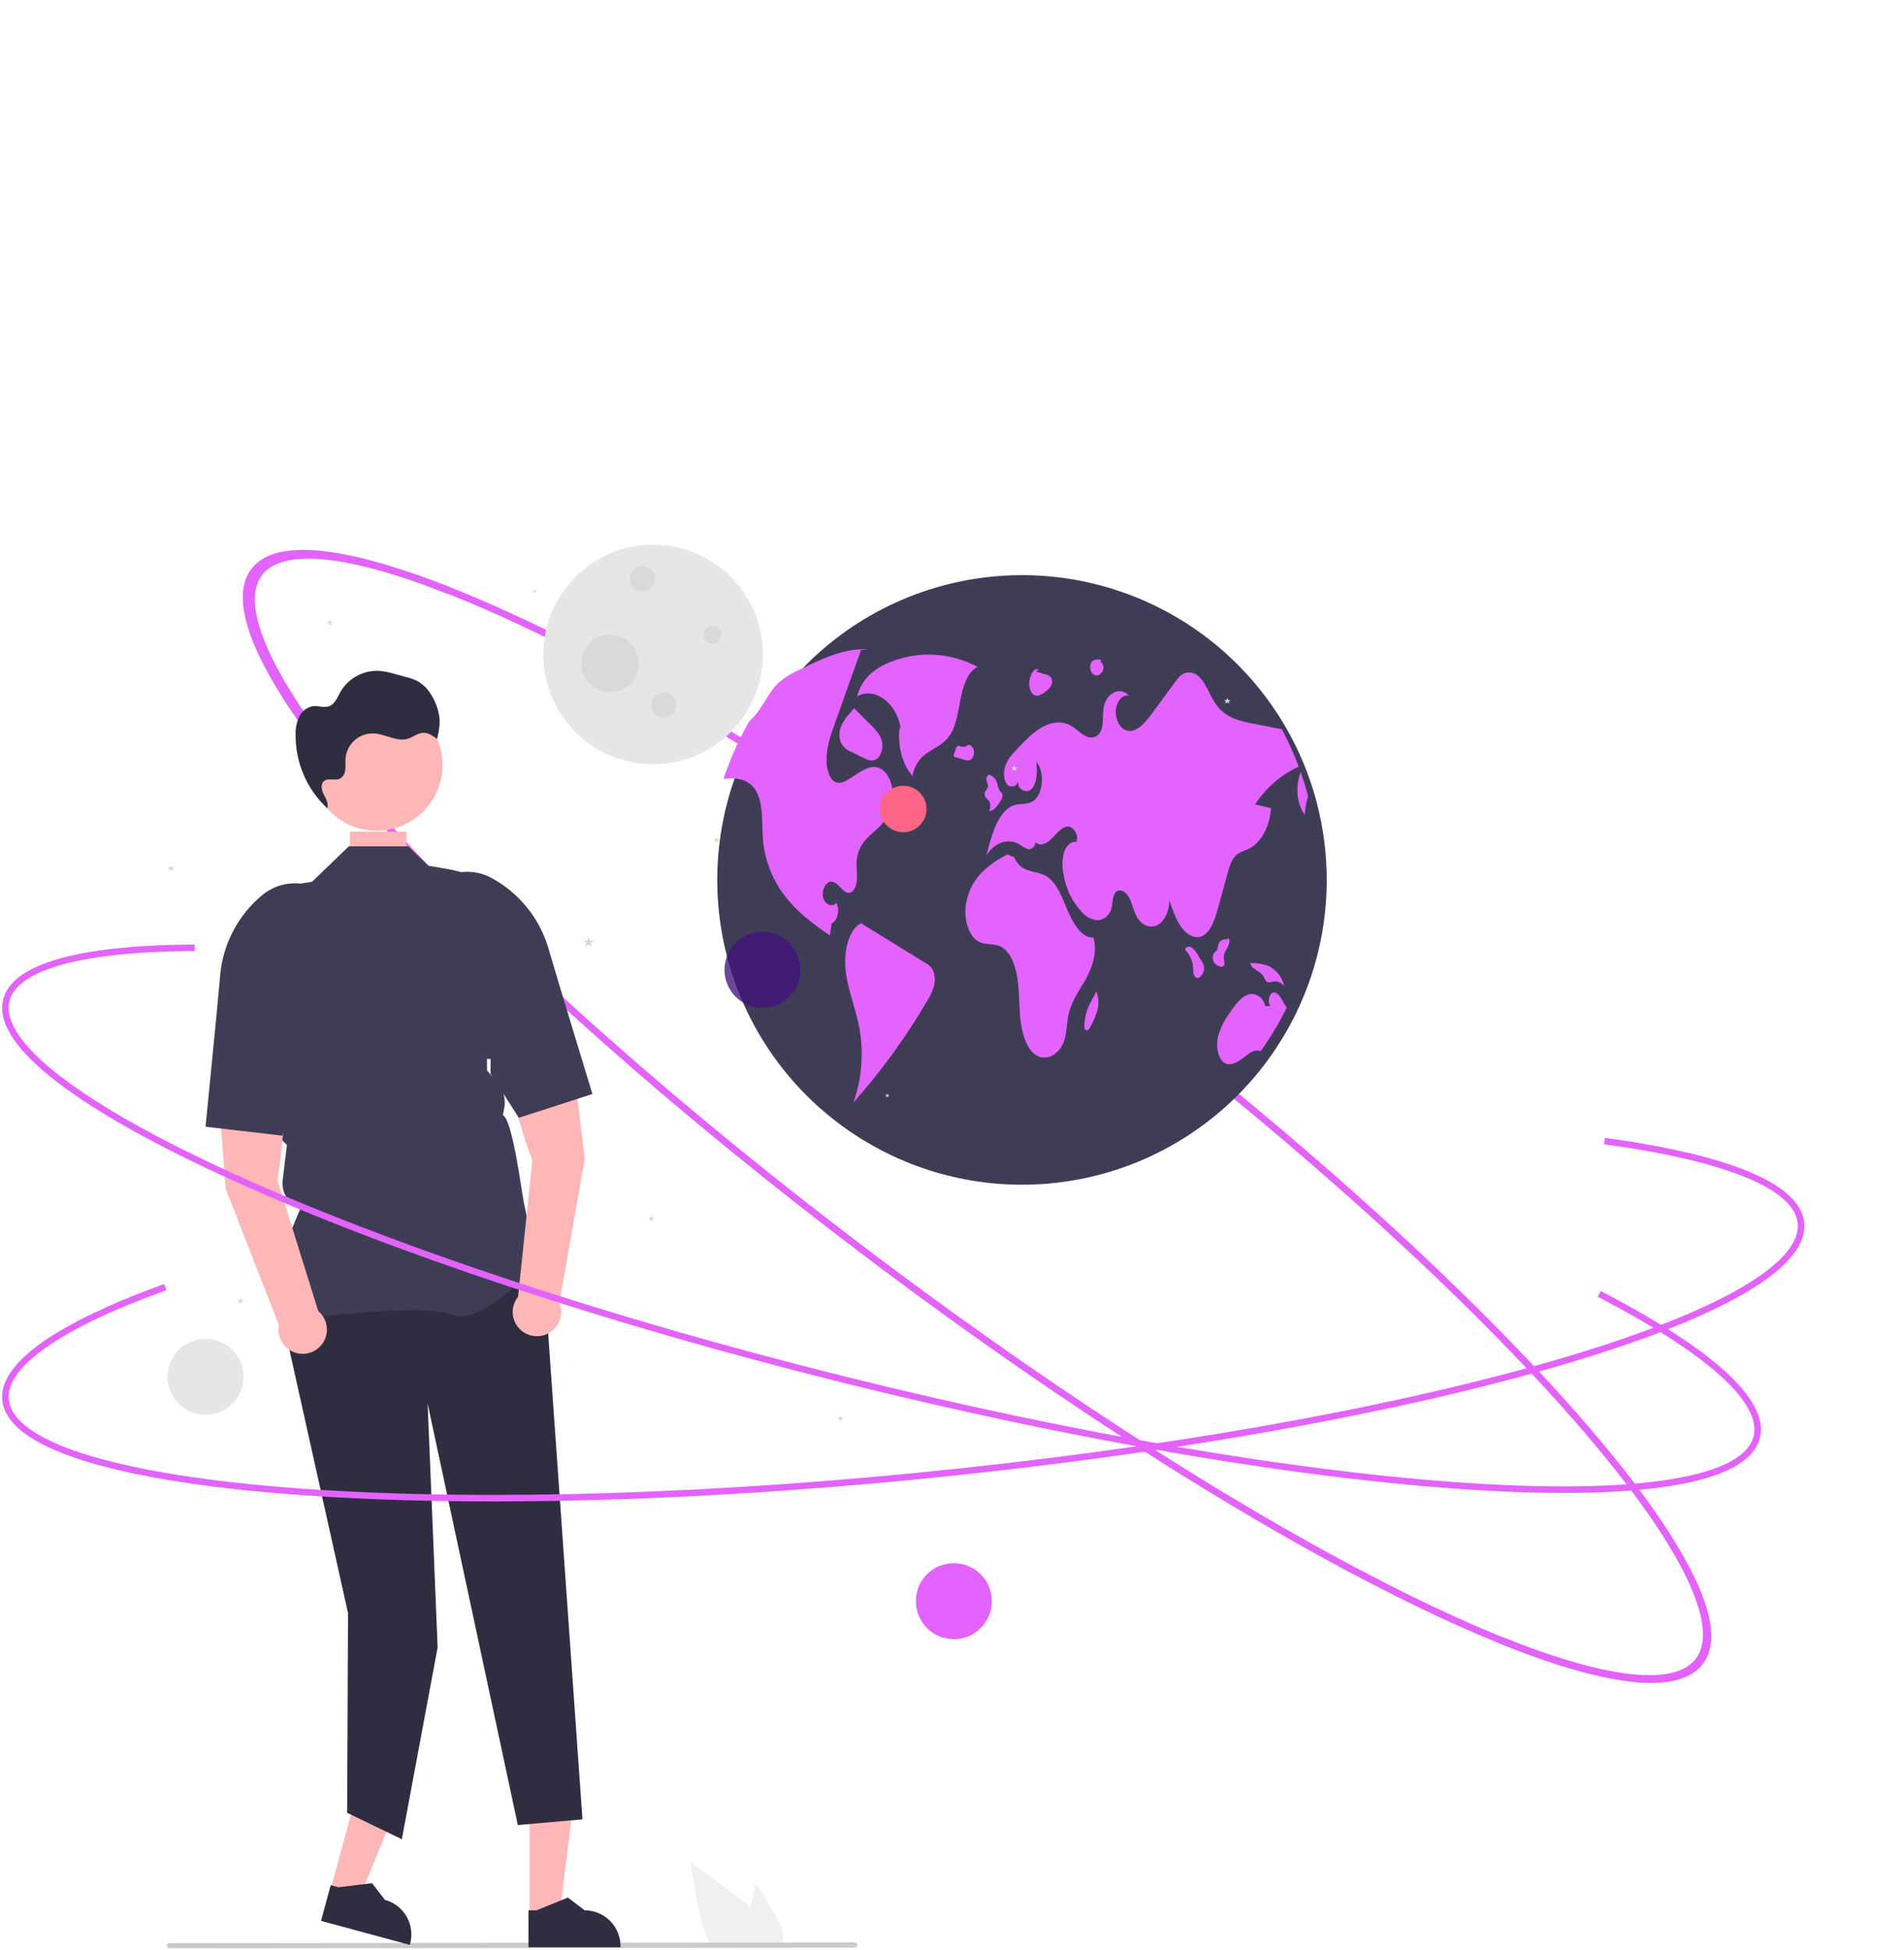 <svg width="876" height="897" viewBox="0 0 876 897" fill="none" xmlns="http://www.w3.org/2000/svg">
<path d="M355.432 878.755L347.722 866.365L346.182 873.445C345.912 874.685 345.642 875.945 345.392 877.195C343.202 875.325 340.872 873.595 338.593 871.935C331.593 866.855 324.596 861.769 317.602 856.675L319.792 869.375C321.142 877.195 322.552 885.175 325.892 892.325C326.262 893.135 326.662 893.935 327.093 894.715H359.633C359.894 893.991 360.075 893.24 360.172 892.475C360.181 892.426 360.184 892.376 360.182 892.325C360.693 887.475 358.012 882.905 355.432 878.755Z" fill="#F0F0F0"/>
<path d="M393.293 895.933L77.936 896.24C77.621 896.239 77.32 896.113 77.097 895.89C76.876 895.666 76.751 895.364 76.751 895.05C76.751 894.735 76.876 894.433 77.097 894.21C77.32 893.987 77.621 893.861 77.936 893.859L393.293 893.552C393.608 893.553 393.909 893.68 394.131 893.903C394.353 894.126 394.478 894.428 394.478 894.742C394.478 895.057 394.353 895.359 394.131 895.582C393.909 895.805 393.608 895.932 393.293 895.933Z" fill="#CACACA"/>
<path d="M690.286 756.18C678.314 751.343 665.387 745.558 651.507 738.825C579.714 703.992 491.135 647.946 402.087 581.011C313.039 514.077 234.161 444.25 179.982 384.395C153.591 355.237 134.486 330.012 123.199 309.418C111.249 287.617 108.582 271.744 115.27 262.242C128.301 243.731 172.372 256.335 207.048 270.169L205.859 273.146C158.239 254.149 126.923 250.92 117.679 264.053C105.904 280.779 129.43 323.824 182.225 382.152C236.284 441.875 315.018 511.571 403.926 578.4C492.833 645.228 581.247 701.173 652.882 735.93C722.839 769.874 769.717 779.749 781.492 763.022C791.268 749.135 776.789 717.008 740.722 672.559L741.5 669.081C767.707 701.378 797.631 745.327 783.9 764.833C777.211 774.334 761.776 776.599 738.023 771.564C724.483 768.693 708.509 763.543 690.286 756.18Z" fill="#E363FF"/>
<path d="M211.052 271.693C222.968 276.508 235.832 282.268 249.646 288.974C321.091 323.668 409.217 379.536 497.793 446.286C586.369 513.037 664.811 582.696 718.669 642.43C744.905 671.529 763.89 696.71 775.096 717.274C786.961 739.045 789.59 754.905 782.912 764.414C769.902 782.939 726.03 770.416 691.517 756.649L692.706 753.671C740.102 772.577 771.287 775.751 780.517 762.609C792.273 745.87 768.915 702.886 716.432 644.676C662.692 585.073 584.393 515.545 495.958 448.9C407.522 382.255 319.559 326.488 248.271 291.87C178.653 258.062 131.98 248.272 120.224 265.011C110.463 278.909 124.829 310.995 160.675 355.362L158.336 357.488C132.29 325.25 104.119 282.725 117.828 263.205C124.507 253.697 139.884 251.406 163.533 256.399C177.013 259.245 192.915 264.366 211.052 271.693Z" fill="#E363FF"/>
<g filter="url(#filter0_i_1_141)">
<g filter="url(#filter1_d_1_141)">
<path d="M706.416 502.058C706.348 537.063 693.187 570.777 669.521 596.571C645.855 622.365 613.397 638.373 578.526 641.448C543.656 644.524 508.897 634.444 481.082 613.19C453.266 591.936 434.408 561.046 428.213 526.593C422.019 492.14 428.937 456.616 447.606 427.004C466.276 397.393 495.347 375.837 529.105 366.573C562.863 357.309 598.865 361.009 630.033 376.944C661.201 392.879 685.282 419.896 697.54 452.686C697.845 453.509 698.143 454.332 698.434 455.164V455.172C699.728 458.826 700.867 462.548 701.853 466.338C704.893 478.001 706.426 490.005 706.416 502.058Z" fill="#3F3D56"/>
</g>
<path d="M549.82 406.824C543.477 403.393 536.434 401.457 529.229 401.162C522.023 400.867 514.846 402.222 508.243 405.123C502.43 407.653 496.309 412.191 494.37 420.386C502.213 415.758 512.366 423.071 514.384 434.803L513.913 434.933C512.847 443.06 515.227 451.907 519.834 456.946C520.176 454.672 521.021 452.504 522.306 450.597C523.592 448.691 525.286 447.095 527.265 445.925C530.65 443.699 534.395 442.083 536.978 438.258C540.041 433.724 540.819 427.097 542.036 421.051C543.253 415.006 545.561 408.508 549.82 406.824Z" fill="#E363FF"/>
<path d="M507.454 476.876C505.282 480.138 502.38 482.185 499.777 484.734C496.771 487.468 494.799 491.154 494.193 495.171C493.864 498.01 494.374 500.896 494.303 503.766C494.233 506.636 493.276 509.867 491.323 510.58C488.241 511.694 485.889 505.969 482.721 505.569C480.203 505.256 477.937 509.216 478.667 512.651C479.396 516.085 482.823 517.607 484.791 515.364C486.571 518.352 485.316 523.77 482.642 524.688C482.36 526.57 482.078 528.444 481.803 530.326C475.043 525.597 468.213 520.79 462.465 513.866C456.072 506.23 452.107 496.858 451.079 486.953C450.334 478.993 451.44 469.889 447.785 463.765C444.86 458.864 439.842 457.781 435.325 458.087C434.501 458.142 433.67 458.236 432.847 458.338C435.51 450.338 439.092 442.052 443.153 434.662C443.153 434.662 444.5 432 445 431.5C449.203 427.932 451.557 422.838 454.968 417.843C455.188 417.521 455.415 417.208 455.651 416.902C459.14 412.346 463.814 410.001 468.331 407.821C478.329 402.967 488.618 398.05 499.173 398.724L496.169 399.015C492.664 408.833 489.156 418.651 485.645 428.469C485.112 429.974 484.574 431.482 484.03 432.993C482.038 438.577 479.984 444.521 480.29 450.771C480.47 454.472 481.756 458.424 484.203 459.695C486.485 460.871 488.978 459.428 491.182 458.001C492.115 457.405 493.04 456.809 493.973 456.205C497.322 454.048 501.031 451.837 504.568 453.28C507.806 454.597 510.198 458.997 510.653 463.741C511.07 468.353 509.945 472.973 507.454 476.876Z" fill="#E363FF"/>
<path d="M525.832 543.005C516.052 536.984 506.272 530.963 496.493 524.941L496.659 524.514C490.578 526.83 488.054 537.638 489.059 546.477C490.064 555.316 493.471 563.217 495.192 571.83C497.513 583.615 496.637 595.808 492.655 607.141C505.515 592.712 516.895 577.03 526.626 560.33C527.986 558.225 529.021 555.929 529.699 553.516C530.417 550.946 530.161 548.201 528.981 545.807C528.18 544.626 527.098 543.663 525.832 543.005Z" fill="#E363FF"/>
<path d="M487.235 433.459C486.087 435.925 485.91 438.733 486.74 441.323C487.705 443.41 489.455 445.031 491.61 445.834L497.013 448.512C498.811 449.403 500.749 450.303 502.581 449.57C504.792 448.686 506.324 445.22 505.928 442.003C505.506 438.58 503.348 436.225 501.352 434.22C498.56 431.414 495.767 428.608 492.974 425.802L491.4 427.729C489.698 429.39 488.289 431.327 487.235 433.459Z" fill="#E363FF"/>
<path d="M677.449 470.055C679.88 470.628 682.311 471.2 684.742 471.773C684.318 479.983 680.248 487.582 674.791 490.334C672.516 491.479 669.984 491.903 668.101 494.043C666.4 495.988 665.537 499.015 664.745 501.909C663.357 506.959 661.969 512.009 660.581 517.059C659.091 522.501 657.178 528.547 653.304 530.508C649.979 532.194 646.176 530.131 643.619 526.673C641.063 523.215 639.502 518.565 637.989 514.032C638.083 518.973 635.785 523.819 632.531 525.536C629.269 527.253 625.301 525.701 623.121 521.866C621.552 519.114 620.902 515.483 619.364 512.691C617.827 509.9 614.605 508.3 612.926 510.919C611.821 512.66 611.962 515.326 611.413 517.537C611.136 519.006 610.409 520.351 609.333 521.387C608.256 522.423 606.884 523.097 605.406 523.317C604.047 523.286 602.709 522.978 601.473 522.413C600.236 521.849 599.128 521.038 598.215 520.031C593.413 515.119 590.287 508.814 589.283 502.018C588.603 498.76 588.689 495.388 589.534 492.169C590.499 489.119 592.828 486.766 595.141 487.346C596.662 484.131 593.659 479.865 590.953 480.242C588.24 480.618 586.115 483.527 583.888 485.762C581.669 487.997 578.564 489.621 576.328 487.401C576.378 488.213 576.104 489.011 575.565 489.621C575.027 490.23 574.268 490.6 573.456 490.65C573.376 490.655 573.296 490.657 573.215 490.656C571.729 490.229 570.348 489.497 569.161 488.507C564.04 485.315 557.539 487.433 553.901 493.471C556.175 483.794 559.508 472.69 566.495 470.416C569.349 469.483 572.463 470.251 575.16 468.636C579.936 465.774 580.9 454.96 576.776 450.498C577.301 454.717 577.199 459.641 574.972 462.527C572.745 465.413 568.071 463.531 568.353 459.265C568.29 459.865 568.038 460.429 567.635 460.878C567.231 461.326 566.695 461.635 566.105 461.76C565.515 461.885 564.9 461.821 564.349 461.575C563.798 461.33 563.339 460.917 563.037 460.394C561.555 458.136 561.68 454.442 562.731 451.745C563.814 449.301 565.368 447.095 567.303 445.252C571.028 441.26 574.807 437.222 579.12 434.712C583.441 432.203 588.429 431.356 592.757 433.85C595.039 435.167 597.047 437.363 599.376 438.523C599.923 438.863 600.532 439.091 601.168 439.196C601.803 439.3 602.453 439.278 603.08 439.131C603.707 438.984 604.299 438.715 604.823 438.34C605.346 437.964 605.79 437.489 606.129 436.942C606.156 436.899 606.181 436.857 606.206 436.814C607.939 433.771 607.124 429.254 607.767 425.451C608.919 418.731 615.64 415.586 619.365 420.024C616.581 419.311 613.703 422.604 613.358 426.596C613.005 430.587 615.02 434.618 617.718 435.826C622.25 437.833 626.689 432.783 630.116 428.109C633.692 423.216 637.273 418.325 640.859 413.437C641.432 412.605 642.074 411.823 642.78 411.101C643.903 410.006 645.401 409.379 646.969 409.347C648.537 409.315 650.059 409.88 651.226 410.928C654.849 413.884 656.55 419.946 659.523 424.118C663.836 430.18 670.289 431.654 676.296 432.83C680.774 433.701 685.254 434.576 689.737 435.457C692.725 441.017 695.332 446.773 697.54 452.686C689.319 456.434 682.346 462.463 677.449 470.055Z" fill="#E363FF"/>
<path d="M701.853 466.338C700.934 469.046 700.432 471.878 700.363 474.737C696.52 470.047 695.908 461.257 698.433 455.171C699.727 458.826 700.867 462.548 701.853 466.338Z" fill="#E363FF"/>
<path d="M692 563.574C688.676 570.3 684.371 577.472 680 583.574C677.207 582.384 674.644 584.603 672.029 586.598C669.298 588.686 666.016 590.719 663.215 588.817C660.352 586.869 659.429 581.418 660.336 577.096C661.38 573.109 663.204 569.368 665.705 566.087C668.033 562.623 670.524 559.028 673.759 557.683C677.003 556.337 681.169 558.239 682.116 562.832L684.412 562.754C683.124 560.992 683.799 557.342 685.53 556.701C687.524 555.951 689.254 558.68 690.433 561.092C690.961 562.182 691.496 562.461 692 563.574Z" fill="#E363FF"/>
<path d="M603.025 531.285C598.036 531.599 594.084 525.457 591.458 519.414C588.832 513.372 586.436 506.462 581.934 503.387C579.362 501.629 576.429 501.388 573.639 500.536C572.056 500.137 570.592 499.366 569.367 498.287C568.142 497.208 567.192 495.854 566.595 494.334L563.43 493.056C559.003 495.269 554.948 498.16 551.414 501.624C547.374 505.915 544.858 511.415 544.253 517.277C543.649 523.612 545.881 530.676 550.053 533.055C553.349 534.936 557.187 533.751 560.525 535.472C564.697 537.623 567.173 543.87 568.111 550.039C569.048 556.208 568.811 562.619 569.481 568.857C570.152 575.096 572 581.588 575.826 584.785C580.613 588.786 587.638 585.461 589.785 578.178C590.839 574.606 590.803 570.575 591.591 566.867C592.978 560.336 596.723 555.491 599.693 550.134C602.663 544.777 605.001 537.502 603.025 531.285Z" fill="#E363FF"/>
<path d="M553.724 467.114C554.189 467.542 554.624 468.003 555.023 468.493C555.437 469.207 555.648 470.019 555.634 470.844C555.62 471.669 555.381 472.474 554.944 473.173C555.545 473.138 556.132 472.98 556.669 472.707C557.205 472.435 557.679 472.053 558.061 471.588C558.972 470.551 559.773 469.423 560.452 468.221C560.771 467.809 560.999 467.335 561.12 466.828C561.242 466.322 561.254 465.795 561.156 465.284C560.921 464.611 560.363 464.324 559.973 463.818C559.431 462.829 559.061 461.755 558.879 460.642C558.663 459.599 558.159 458.637 557.426 457.865C556.693 457.092 555.759 456.539 554.728 456.268L554.978 456.316C554.553 456.568 554.217 456.948 554.018 457.401C553.818 457.854 553.766 458.358 553.867 458.842C554.019 459.821 554.648 460.633 554.585 461.631C554.495 463.066 553.061 463.74 552.972 465.175C552.958 465.895 553.228 466.592 553.724 467.114Z" fill="#E363FF"/>
<path d="M545.176 442.726L545.199 442.722C545.352 442.582 545.494 442.43 545.624 442.268L545.176 442.726Z" fill="#E363FF"/>
<path d="M546.672 449.462C547.272 448.936 547.715 448.256 547.954 447.495C548.193 446.735 548.218 445.923 548.027 445.149C547.664 443.517 546.382 442.42 545.198 442.721C544.855 443.069 544.429 443.324 543.96 443.463C543.491 443.601 542.995 443.617 542.518 443.511C541.786 443.322 540.983 442.837 540.349 443.389C539.986 443.8 539.732 444.296 539.61 444.831C539.375 445.552 539.14 446.273 538.905 446.994C538.794 447.252 538.765 447.538 538.822 447.813C538.867 447.923 538.94 448.02 539.033 448.094C539.126 448.169 539.237 448.217 539.355 448.236C540.764 448.652 542.173 449.067 543.581 449.482C544.067 449.706 544.595 449.82 545.129 449.817C545.663 449.813 546.19 449.692 546.672 449.462Z" fill="#E363FF"/>
<path d="M653.04 542.465C652.389 541.399 651.738 540.333 651.086 539.266C650.447 538.032 649.572 536.933 648.512 536.034C648.282 535.841 648.017 535.696 647.731 535.606C647.445 535.516 647.144 535.483 646.846 535.51C646.547 535.536 646.257 535.621 645.991 535.76C645.726 535.898 645.49 536.088 645.298 536.317L645.264 536.359L645.343 536.968C647.087 538.838 648.275 541.156 648.775 543.664C648.923 544.754 648.872 545.881 649.002 546.976C649.016 547.483 649.129 547.983 649.336 548.447C649.543 548.91 649.84 549.328 650.208 549.677C651.234 550.363 652.438 549.352 653.168 548.12C653.821 547.107 654.113 545.905 653.999 544.706C653.836 543.901 653.51 543.139 653.04 542.465Z" fill="#E363FF"/>
<path d="M663.257 543.853C663.381 542.855 663.3 541.842 663.019 540.876C662.972 539.569 663.319 538.279 664.013 537.171C664.703 536.126 665.226 534.98 665.563 533.773C665.705 533.224 665.679 532.644 665.489 532.11C665.273 531.625 664.751 531.404 664.451 531.788L665.092 532.201C664.227 532.046 663.338 532.089 662.491 532.327C662.008 532.512 661.577 532.81 661.234 533.197C660.891 533.584 660.646 534.048 660.52 534.549C660.414 535.331 660.241 536.103 660.003 536.855C659.62 537.641 658.88 537.902 658.415 538.592C658.098 539.204 657.938 539.884 657.949 540.573C657.961 541.262 658.143 541.937 658.48 542.538C659.065 543.52 659.993 544.251 661.086 544.586C661.868 544.867 662.899 544.882 663.257 543.853Z" fill="#E363FF"/>
<path d="M681.452 549.343C681.735 550.079 682.114 550.775 682.58 551.412C683.451 552.289 684.635 551.75 685.691 551.537C686.65 551.386 687.632 551.496 688.533 551.858C689.434 552.219 690.221 552.818 690.809 553.59C690.399 551.546 689.505 549.63 688.201 548.004C686.898 546.377 685.223 545.087 683.317 544.242C680.841 543.385 678.231 542.977 675.612 543.037L675.164 543.152C676.304 546.471 679.885 546.397 681.452 549.343Z" fill="#E363FF"/>
<path d="M604.39 556.132L604.397 556.146L604.527 555.896L604.39 556.132Z" fill="#E363FF"/>
<path d="M601.63 561.474C601.028 562.567 600.51 563.705 600.081 564.876C599.513 566.774 599.137 568.724 598.959 570.697C598.819 571.819 598.775 573.251 599.478 573.798C599.68 573.932 599.924 573.988 600.164 573.955C600.404 573.923 600.624 573.804 600.782 573.621C601.173 573.208 601.492 572.733 601.728 572.216C603.109 569.837 604.182 567.291 604.919 564.641C605.689 561.829 605.505 558.842 604.397 556.146C603.474 557.922 602.552 559.698 601.63 561.474Z" fill="#E363FF"/>
<path d="M575.002 419.133C575.44 419.561 575.995 419.852 576.596 419.97C577.198 420.087 577.821 420.026 578.389 419.794C579.564 419.28 580.642 418.568 581.575 417.689C582.348 417.117 583.004 416.402 583.507 415.582C583.784 415.092 583.961 414.552 584.029 413.993C584.097 413.435 584.054 412.868 583.902 412.326C583.686 411.807 583.341 411.351 582.9 411.002C582.459 410.653 581.937 410.423 581.382 410.332C579.818 409.868 578.254 409.405 576.69 408.941L577.821 407.921C576.657 407.297 575.37 408.456 574.642 409.891C574.175 410.828 573.85 411.83 573.677 412.862C573.429 413.941 573.42 415.061 573.649 416.143C573.877 417.226 574.339 418.246 575.002 419.133Z" fill="#E363FF"/>
<path d="M602.613 409.864C603.053 410.35 603.663 410.65 604.317 410.703C604.971 410.756 605.62 410.558 606.134 410.15C606.576 409.818 606.943 409.397 607.211 408.914C607.48 408.43 607.643 407.896 607.691 407.345C607.802 406.115 607.194 404.748 606.325 404.641L606.524 403.49C604.85 403.187 602.791 403.127 601.894 405.159C601.592 405.938 601.499 406.782 601.625 407.607C601.751 408.433 602.092 409.211 602.613 409.864Z" fill="#E363FF"/>
</g>
<path d="M151.925 869.895L165.207 873.492L185.406 823.969L165.801 818.659L151.925 869.895Z" fill="#FFB6B6"/>
<path d="M147.703 883.625L188.551 894.689L188.691 894.172C189.833 889.955 189.253 885.458 187.079 881.669C184.905 877.88 181.315 875.109 177.099 873.967L177.098 873.966L171.17 866.285L155.715 868.175L152.149 867.209L147.703 883.625Z" fill="#2F2E41"/>
<path d="M243.64 881.421L257.401 881.42L263.948 828.338L243.637 828.339L243.64 881.421Z" fill="#FFB6B6"/>
<path d="M243.155 895.777L285.474 895.775V895.24C285.474 890.871 283.738 886.682 280.649 883.593C277.56 880.504 273.371 878.769 269.002 878.768H269.001L261.271 872.904L246.848 878.769L243.154 878.769L243.155 895.777Z" fill="#2F2E41"/>
<g filter="url(#filter2_i_1_141)">
<rect x="161" y="378.573" width="26" height="13" fill="#FFB6B6"/>
</g>
<path d="M249.516 575.337L267.984 836.915L238.243 839.55L196.751 645.69L201.348 757.856L184.881 846.076L159.707 833.903L160.125 742.044L127.074 593.602L135.871 575.337H249.516Z" fill="#2F2E41"/>
<path d="M131.292 607.883L131.107 607.624C121.251 593.825 136.075 560.666 138.311 555.859C135.656 554.997 133.382 553.242 131.875 550.892C130.369 548.542 129.724 545.742 130.05 542.97L131.014 534.777L132.019 526.741L124.821 519.544L124.801 519.364L120.659 483.122L114.637 459.05C112.368 449.95 112.561 440.41 115.197 431.409C117.833 422.409 122.817 414.272 129.637 407.834L143.558 405.623L160.475 389.323H187.757L197.112 398.26C214.574 401.323 217.574 400.323 232.574 418.323L225.758 474.285L224.058 481.984L224.063 492.426L228.386 497.23C229.943 498.96 231.075 501.031 231.69 503.276C232.306 505.521 232.389 507.879 231.932 510.161L231.364 513.004C235.822 514.914 240.076 548.869 241.093 553.612L242.611 560.697C243.91 562.411 252.484 573.843 252.484 576.968C252.484 577.437 252.137 577.891 251.394 578.394C245.551 582.35 222.256 610.416 207.963 604.697C192.738 598.609 132.216 607.742 131.606 607.835L131.292 607.883Z" fill="#3F3D56"/>
<path d="M127.626 542.808C127.626 542.808 134.632 503.213 127.574 488.323L99.574 490.323L103.836 546.809L128.313 609.527C127.939 611.459 128.083 613.456 128.731 615.314C129.379 617.173 130.506 618.827 132 620.108C133.493 621.39 135.3 622.254 137.235 622.612C139.17 622.97 141.166 622.809 143.019 622.147C144.872 621.484 146.517 620.343 147.787 618.84C149.056 617.336 149.905 615.523 150.248 613.585C150.59 611.647 150.414 609.652 149.737 607.805C149.059 605.957 147.905 604.321 146.391 603.064L127.626 542.808Z" fill="#FFB6B6"/>
<path d="M99.574 467.323L101.307 448.451C101.959 441.349 104.009 434.445 107.339 428.138C110.669 421.831 115.213 416.244 120.71 411.699C124.125 408.897 128.257 407.105 132.637 406.526C137.017 405.948 141.472 406.607 145.497 408.427C150.938 410.932 155.224 415.409 157.49 420.954C159.756 426.498 159.831 432.696 157.702 438.294C151.231 455.266 153.567 473.215 140.949 475.403L142.32 481.926L129.912 522.416L94.574 518.323L99.574 467.323Z" fill="#3F3D56"/>
<path d="M238.354 596.508C237.116 598.038 236.304 599.868 236.002 601.813C235.7 603.758 235.918 605.748 236.633 607.581C237.349 609.414 238.537 611.026 240.076 612.252C241.616 613.478 243.453 614.274 245.4 614.561C247.347 614.847 249.335 614.614 251.163 613.883C252.99 613.153 254.592 611.952 255.806 610.402C257.019 608.853 257.801 607.01 258.072 605.061C258.343 603.111 258.093 601.125 257.348 599.303L269.061 533.005L262.171 476.779L234.322 480.304C230.319 496.289 244.947 533.744 244.947 533.744L238.354 596.508Z" fill="#FFB6B6"/>
<path d="M272.561 503.256L238.71 514.195L225.677 493.863L225.743 487.199C212.94 487.525 204.647 452.524 194.975 437.149C191.79 432.077 190.65 425.984 191.785 420.103C192.92 414.223 196.247 408.992 201.091 405.47C204.682 402.896 208.921 401.377 213.33 401.086C217.738 400.795 222.14 401.742 226.039 403.822C232.32 407.201 237.87 411.789 242.371 417.322C246.873 422.854 250.236 429.222 252.267 436.059L257.664 454.225L272.561 503.256Z" fill="#3F3D56"/>
<path d="M173.299 382.171C190.032 382.171 203.597 368.606 203.597 351.872C203.597 335.139 190.032 321.573 173.299 321.573C156.565 321.573 143 335.139 143 351.872C143 368.606 156.565 382.171 173.299 382.171Z" fill="#FFB6B6"/>
<path d="M150.287 372.505C150.023 372.273 149.773 372.026 149.515 371.787C149.505 371.812 149.504 371.837 149.494 371.861L150.287 372.505Z" fill="#2F2E41"/>
<path d="M198.117 319.153C196.612 316.73 194.527 314.72 192.05 313.304C190.357 312.483 188.578 311.852 186.746 311.424L181.951 310.116C179.494 309.356 176.967 308.847 174.407 308.597C170.853 308.422 167.318 309.227 164.19 310.924C161.062 312.621 158.461 315.144 156.67 318.22C155.221 320.789 154.059 323.991 151.263 324.931C149.009 325.689 146.549 324.62 144.179 324.828C142.791 325.029 141.474 325.569 140.344 326.401C139.215 327.233 138.308 328.331 137.704 329.598C136.523 332.146 135.942 334.931 136.005 337.739C135.912 344.114 137.156 350.437 139.657 356.302C142.158 362.166 145.861 367.441 150.526 371.787C151.308 369.726 150.02 367.5 149.002 365.528C147.972 363.533 147.335 360.751 149.061 359.314C150.981 357.715 154.057 359.266 156.328 358.223C157.054 357.806 157.666 357.215 158.108 356.504C158.551 355.793 158.81 354.983 158.864 354.147C159.084 352.49 158.854 350.806 158.958 349.138C159.061 347.494 159.486 345.886 160.21 344.407C160.933 342.927 161.941 341.605 163.176 340.515C164.411 339.425 165.848 338.589 167.406 338.054C168.964 337.52 170.612 337.298 172.256 337.4C172.294 337.403 172.332 337.405 172.37 337.408C177.538 337.777 182.554 341.309 187.528 339.856C189.863 339.174 191.854 337.437 194.268 337.145C196.943 336.822 198.842 338.407 201.113 339.856C201.938 336.352 202.659 332.642 202.039 329.096C201.418 325.551 200.084 322.168 198.117 319.153Z" fill="#2F2E41"/>
<path d="M226.996 690.684C191.397 690.685 158.302 689.463 128.674 686.998C89.948 683.775 59.26 678.595 37.464 671.602C14.387 664.196 2.144 654.935 1.076 644.073C-1.007 622.915 40.41 603.349 75.521 590.66L76.54 593.482C28.324 610.906 2.583 628.769 4.061 643.78C5.943 662.899 51.453 677.562 128.923 684.008C208.248 690.608 312.64 688.27 422.87 677.418C533.1 666.569 635.946 648.512 712.461 626.572C787.187 605.146 828.966 581.893 827.084 562.773C825.522 546.899 793.882 533.98 737.992 526.395L738.396 523.422C779.006 528.934 827.875 540.184 830.07 562.479C831.139 573.341 820.936 584.811 799.747 596.573C779.732 607.683 750.643 618.746 713.288 629.456C636.603 651.444 533.569 669.537 423.164 680.404C353.905 687.221 286.919 690.684 226.996 690.684Z" fill="#E363FF"/>
<path d="M719.651 686.777C706.739 686.777 692.587 686.289 677.194 685.313C597.581 680.258 494.457 662.68 386.818 635.821C279.181 608.962 179.888 576.027 107.233 543.087C71.84 527.04 44.677 511.85 26.498 497.939C7.251 483.212 -1.168 470.375 1.474 459.786C6.622 439.157 52.205 434.644 89.538 434.491L89.55 437.491C38.282 437.701 8.037 445.878 4.385 460.513C-0.267 479.153 37.672 508.254 108.472 540.354C180.967 573.222 280.077 606.094 387.545 632.911C495.012 659.727 597.946 677.274 677.385 682.319C754.964 687.247 802.128 679.382 806.779 660.741C810.641 645.264 785.181 622.466 735.09 596.543L736.469 593.879C772.866 612.715 815.114 639.73 809.691 661.468C807.048 672.056 793.585 679.432 769.675 683.39C756.046 685.646 739.305 686.777 719.651 686.777Z" fill="#E363FF"/>
<g filter="url(#filter3_dd_1_141)">
<path d="M300.5 351.574C328.391 351.574 351 328.964 351 301.074C351 273.183 328.391 250.574 300.5 250.574C272.61 250.574 250 273.183 250 301.074C250 328.964 272.61 351.574 300.5 351.574Z" fill="#E6E6E6"/>
</g>
<path d="M295.533 272.098C298.734 272.098 301.328 269.504 301.328 266.303C301.328 263.103 298.734 260.508 295.533 260.508C292.332 260.508 289.738 263.103 289.738 266.303C289.738 269.504 292.332 272.098 295.533 272.098Z" fill="#CBCBCB" fill-opacity="0.46"/>
<path d="M305.467 330.049C308.668 330.049 311.263 327.455 311.263 324.254C311.263 321.054 308.668 318.459 305.467 318.459C302.267 318.459 299.672 321.054 299.672 324.254C299.672 327.455 302.267 330.049 305.467 330.049Z" fill="#CBCBCB" fill-opacity="0.46"/>
<path d="M327.82 296.106C330.106 296.106 331.959 294.253 331.959 291.967C331.959 289.681 330.106 287.828 327.82 287.828C325.534 287.828 323.681 289.681 323.681 291.967C323.681 294.253 325.534 296.106 327.82 296.106Z" fill="#CBCBCB" fill-opacity="0.46"/>
<path d="M280.631 318.459C287.947 318.459 293.877 312.529 293.877 305.213C293.877 297.898 287.947 291.967 280.631 291.967C273.316 291.967 267.385 297.898 267.385 305.213C267.385 312.529 273.316 318.459 280.631 318.459Z" fill="#CBCBCB" fill-opacity="0.46"/>
<path d="M438.848 754.049C448.504 754.049 456.331 746.222 456.331 736.566C456.331 726.91 448.504 719.083 438.848 719.083C429.192 719.083 421.365 726.91 421.365 736.566C421.365 746.222 429.192 754.049 438.848 754.049Z" fill="#E363FF"/>
<path d="M94.574 650.829C104.23 650.829 112.057 643.002 112.057 633.346C112.057 623.691 104.23 615.863 94.574 615.863C84.919 615.863 77.091 623.691 77.091 633.346C77.091 643.002 84.919 650.829 94.574 650.829Z" fill="#E6E6E6"/>
<path d="M415.573 382.849C421.484 382.849 426.276 378.057 426.276 372.146C426.276 366.236 421.484 361.444 415.573 361.444C409.662 361.444 404.871 366.236 404.871 372.146C404.871 378.057 409.662 382.849 415.573 382.849Z" fill="#FF6584"/>
<path d="M350.82 463.639C360.476 463.639 368.303 455.811 368.303 446.156C368.303 436.5 360.476 428.673 350.82 428.673C341.164 428.673 333.337 436.5 333.337 446.156C333.337 455.811 341.164 463.639 350.82 463.639Z" fill="#42127D" fill-opacity="0.77"/>
<g filter="url(#filter4_d_1_141)">
<path d="M329.667 385.002L330.041 386.038H331.252L330.272 386.679L330.646 387.715L329.667 387.075L328.687 387.715L329.061 386.679L328.082 386.038H329.292L329.667 385.002Z" fill="#D9D9D9"/>
</g>
<g filter="url(#filter5_d_1_141)">
<path d="M246 271.002L246.225 271.693H246.951L246.363 272.12L246.588 272.811L246 272.384L245.412 272.811L245.637 272.12L245.049 271.693H245.775L246 271.002Z" fill="#D9D9D9"/>
</g>
<g filter="url(#filter6_di_1_141)">
<path d="M389.056 213.7L389.966 216.222H392.913L390.529 217.781L391.44 220.303L389.056 218.744L386.672 220.303L387.582 217.781L385.199 216.222H388.145L389.056 213.7Z" fill="white"/>
</g>
<g filter="url(#filter7_d_1_141)">
<path d="M270.778 431.002L271.401 432.729H273.42L271.787 433.797L272.411 435.524L270.778 434.457L269.145 435.524L269.769 433.797L268.136 432.729H270.154L270.778 431.002Z" fill="#D9D9D9"/>
</g>
<g filter="url(#filter8_d_1_141)">
<path d="M110.667 597.002L111.041 598.038H112.252L111.272 598.679L111.646 599.715L110.667 599.075L109.687 599.715L110.061 598.679L109.082 598.038H110.292L110.667 597.002Z" fill="#D9D9D9"/>
</g>
<g filter="url(#filter9_d_1_141)">
<path d="M386.667 651.002L387.041 652.038H388.252L387.272 652.679L387.646 653.715L386.667 653.075L385.687 653.715L386.061 652.679L385.082 652.038H386.292L386.667 651.002Z" fill="#D9D9D9"/>
</g>
<g filter="url(#filter10_d_1_141)">
<path d="M299.667 559.002L300.041 560.038H301.252L300.272 560.679L300.646 561.715L299.667 561.075L298.687 561.715L299.061 560.679L298.082 560.038H299.292L299.667 559.002Z" fill="#D9D9D9"/>
</g>
<g filter="url(#filter11_d_1_141)">
<path d="M466.667 352.002L467.041 353.038H468.252L467.272 353.679L467.646 354.715L466.667 354.075L465.687 354.715L466.061 353.679L465.082 353.038H466.292L466.667 352.002Z" fill="#D9D9D9"/>
</g>
<g filter="url(#filter12_d_1_141)">
<path d="M408.222 503.002L408.472 503.693H409.279L408.626 504.12L408.875 504.811L408.222 504.384L407.569 504.811L407.819 504.12L407.165 503.693H407.973L408.222 503.002Z" fill="#D9D9D9"/>
</g>
<g filter="url(#filter13_d_1_141)">
<path d="M564.667 321.002L565.041 322.038H566.252L565.272 322.679L565.646 323.715L564.667 323.075L563.687 323.715L564.061 322.679L563.082 322.038H564.292L564.667 321.002Z" fill="#D9D9D9"/>
</g>
<g filter="url(#filter14_d_1_141)">
<path d="M151.667 285.002L152.041 286.038H153.252L152.272 286.679L152.646 287.715L151.667 287.075L150.687 287.715L151.061 286.679L150.082 286.038H151.292L151.667 285.002Z" fill="#D9D9D9"/>
</g>
<g filter="url(#filter15_d_1_141)">
<path d="M78.667 398.002L79.041 399.038H80.252L79.272 399.679L79.646 400.715L78.667 400.075L77.687 400.715L78.061 399.679L77.082 399.038H78.293L78.667 398.002Z" fill="#D9D9D9"/>
</g>
<defs>
<filter id="filter0_i_1_141" x="334" y="269.574" width="372.416" height="372.417" filterUnits="userSpaceOnUse" color-interpolation-filters="sRGB">
<feFlood flood-opacity="0" result="BackgroundImageFix"/>
<feBlend mode="normal" in="SourceGraphic" in2="BackgroundImageFix" result="shape"/>
<feColorMatrix in="SourceAlpha" type="matrix" values="0 0 0 0 0 0 0 0 0 0 0 0 0 0 0 0 0 0 127 0" result="hardAlpha"/>
<feOffset dx="-100" dy="-100"/>
<feGaussianBlur stdDeviation="46"/>
<feComposite in2="hardAlpha" operator="arithmetic" k2="-1" k3="1"/>
<feColorMatrix type="matrix" values="0 0 0 0 0 0 0 0 0 0 0 0 0 0 0 0 0 0 0.82 0"/>
<feBlend mode="normal" in2="shape" result="effect1_innerShadow_1_141"/>
</filter>
<filter id="filter1_d_1_141" x="416.4" y="350.974" width="307.616" height="307.617" filterUnits="userSpaceOnUse" color-interpolation-filters="sRGB">
<feFlood flood-opacity="0" result="BackgroundImageFix"/>
<feColorMatrix in="SourceAlpha" type="matrix" values="0 0 0 0 0 0 0 0 0 0 0 0 0 0 0 0 0 0 127 0" result="hardAlpha"/>
<feOffset dx="4" dy="3"/>
<feGaussianBlur stdDeviation="6.8"/>
<feComposite in2="hardAlpha" operator="out"/>
<feColorMatrix type="matrix" values="0 0 0 0 1 0 0 0 0 1 0 0 0 0 1 0 0 0 0.26 0"/>
<feBlend mode="normal" in2="BackgroundImageFix" result="effect1_dropShadow_1_141"/>
<feBlend mode="normal" in="SourceGraphic" in2="effect1_dropShadow_1_141" result="shape"/>
</filter>
<filter id="filter2_i_1_141" x="161" y="378.573" width="26" height="17" filterUnits="userSpaceOnUse" color-interpolation-filters="sRGB">
<feFlood flood-opacity="0" result="BackgroundImageFix"/>
<feBlend mode="normal" in="SourceGraphic" in2="BackgroundImageFix" result="shape"/>
<feColorMatrix in="SourceAlpha" type="matrix" values="0 0 0 0 0 0 0 0 0 0 0 0 0 0 0 0 0 0 127 0" result="hardAlpha"/>
<feOffset dy="4"/>
<feGaussianBlur stdDeviation="2.45"/>
<feComposite in2="hardAlpha" operator="arithmetic" k2="-1" k3="1"/>
<feColorMatrix type="matrix" values="0 0 0 0 0 0 0 0 0 0 0 0 0 0 0 0 0 0 0.34 0"/>
<feBlend mode="normal" in2="shape" result="effect1_innerShadow_1_141"/>
</filter>
<filter id="filter3_dd_1_141" x="0" y="0.574" width="601" height="601" filterUnits="userSpaceOnUse" color-interpolation-filters="sRGB">
<feFlood flood-opacity="0" result="BackgroundImageFix"/>
<feColorMatrix in="SourceAlpha" type="matrix" values="0 0 0 0 0 0 0 0 0 0 0 0 0 0 0 0 0 0 127 0" result="hardAlpha"/>
<feOffset/>
<feGaussianBlur stdDeviation="44.25"/>
<feComposite in2="hardAlpha" operator="out"/>
<feColorMatrix type="matrix" values="0 0 0 0 1 0 0 0 0 1 0 0 0 0 1 0 0 0 1 0"/>
<feBlend mode="normal" in2="BackgroundImageFix" result="effect1_dropShadow_1_141"/>
<feColorMatrix in="SourceAlpha" type="matrix" values="0 0 0 0 0 0 0 0 0 0 0 0 0 0 0 0 0 0 127 0" result="hardAlpha"/>
<feOffset/>
<feGaussianBlur stdDeviation="125"/>
<feComposite in2="hardAlpha" operator="out"/>
<feColorMatrix type="matrix" values="0 0 0 0 1 0 0 0 0 1 0 0 0 0 1 0 0 0 1 0"/>
<feBlend mode="normal" in2="effect1_dropShadow_1_141" result="effect2_dropShadow_1_141"/>
<feBlend mode="normal" in="SourceGraphic" in2="effect2_dropShadow_1_141" result="shape"/>
</filter>
<filter id="filter4_d_1_141" x="327.482" y="384.402" width="4.37" height="3.914" filterUnits="userSpaceOnUse" color-interpolation-filters="sRGB">
<feFlood flood-opacity="0" result="BackgroundImageFix"/>
<feColorMatrix in="SourceAlpha" type="matrix" values="0 0 0 0 0 0 0 0 0 0 0 0 0 0 0 0 0 0 127 0" result="hardAlpha"/>
<feOffset/>
<feGaussianBlur stdDeviation="0.3"/>
<feComposite in2="hardAlpha" operator="out"/>
<feColorMatrix type="matrix" values="0 0 0 0 1 0 0 0 0 1 0 0 0 0 1 0 0 0 1 0"/>
<feBlend mode="normal" in2="BackgroundImageFix" result="effect1_dropShadow_1_141"/>
<feBlend mode="normal" in="SourceGraphic" in2="effect1_dropShadow_1_141" result="shape"/>
</filter>
<filter id="filter5_d_1_141" x="244.449" y="270.402" width="3.102" height="3.009" filterUnits="userSpaceOnUse" color-interpolation-filters="sRGB">
<feFlood flood-opacity="0" result="BackgroundImageFix"/>
<feColorMatrix in="SourceAlpha" type="matrix" values="0 0 0 0 0 0 0 0 0 0 0 0 0 0 0 0 0 0 127 0" result="hardAlpha"/>
<feOffset/>
<feGaussianBlur stdDeviation="0.3"/>
<feComposite in2="hardAlpha" operator="out"/>
<feColorMatrix type="matrix" values="0 0 0 0 1 0 0 0 0 1 0 0 0 0 1 0 0 0 1 0"/>
<feBlend mode="normal" in2="BackgroundImageFix" result="effect1_dropShadow_1_141"/>
<feBlend mode="normal" in="SourceGraphic" in2="effect1_dropShadow_1_141" result="shape"/>
</filter>
<filter id="filter6_di_1_141" x="383.121" y="211.622" width="11.87" height="10.927" filterUnits="userSpaceOnUse" color-interpolation-filters="sRGB">
<feFlood flood-opacity="0" result="BackgroundImageFix"/>
<feColorMatrix in="SourceAlpha" type="matrix" values="0 0 0 0 0 0 0 0 0 0 0 0 0 0 0 0 0 0 127 0" result="hardAlpha"/>
<feOffset/>
<feGaussianBlur stdDeviation="1.039"/>
<feComposite in2="hardAlpha" operator="out"/>
<feColorMatrix type="matrix" values="0 0 0 0 1 0 0 0 0 1 0 0 0 0 1 0 0 0 1 0"/>
<feBlend mode="normal" in2="BackgroundImageFix" result="effect1_dropShadow_1_141"/>
<feBlend mode="normal" in="SourceGraphic" in2="effect1_dropShadow_1_141" result="shape"/>
<feColorMatrix in="SourceAlpha" type="matrix" values="0 0 0 0 0 0 0 0 0 0 0 0 0 0 0 0 0 0 127 0" result="hardAlpha"/>
<feOffset dy="2.246"/>
<feGaussianBlur stdDeviation="35.294"/>
<feComposite in2="hardAlpha" operator="arithmetic" k2="-1" k3="1"/>
<feColorMatrix type="matrix" values="0 0 0 0 1 0 0 0 0 1 0 0 0 0 1 0 0 0 1 0"/>
<feBlend mode="normal" in2="shape" result="effect2_innerShadow_1_141"/>
</filter>
<filter id="filter7_d_1_141" x="267.136" y="430.002" width="7.284" height="6.523" filterUnits="userSpaceOnUse" color-interpolation-filters="sRGB">
<feFlood flood-opacity="0" result="BackgroundImageFix"/>
<feColorMatrix in="SourceAlpha" type="matrix" values="0 0 0 0 0 0 0 0 0 0 0 0 0 0 0 0 0 0 127 0" result="hardAlpha"/>
<feOffset/>
<feGaussianBlur stdDeviation="0.5"/>
<feComposite in2="hardAlpha" operator="out"/>
<feColorMatrix type="matrix" values="0 0 0 0 1 0 0 0 0 1 0 0 0 0 1 0 0 0 1 0"/>
<feBlend mode="normal" in2="BackgroundImageFix" result="effect1_dropShadow_1_141"/>
<feBlend mode="normal" in="SourceGraphic" in2="effect1_dropShadow_1_141" result="shape"/>
</filter>
<filter id="filter8_d_1_141" x="108.482" y="596.402" width="4.37" height="3.913" filterUnits="userSpaceOnUse" color-interpolation-filters="sRGB">
<feFlood flood-opacity="0" result="BackgroundImageFix"/>
<feColorMatrix in="SourceAlpha" type="matrix" values="0 0 0 0 0 0 0 0 0 0 0 0 0 0 0 0 0 0 127 0" result="hardAlpha"/>
<feOffset/>
<feGaussianBlur stdDeviation="0.3"/>
<feComposite in2="hardAlpha" operator="out"/>
<feColorMatrix type="matrix" values="0 0 0 0 1 0 0 0 0 1 0 0 0 0 1 0 0 0 1 0"/>
<feBlend mode="normal" in2="BackgroundImageFix" result="effect1_dropShadow_1_141"/>
<feBlend mode="normal" in="SourceGraphic" in2="effect1_dropShadow_1_141" result="shape"/>
</filter>
<filter id="filter9_d_1_141" x="384.482" y="650.402" width="4.37" height="3.913" filterUnits="userSpaceOnUse" color-interpolation-filters="sRGB">
<feFlood flood-opacity="0" result="BackgroundImageFix"/>
<feColorMatrix in="SourceAlpha" type="matrix" values="0 0 0 0 0 0 0 0 0 0 0 0 0 0 0 0 0 0 127 0" result="hardAlpha"/>
<feOffset/>
<feGaussianBlur stdDeviation="0.3"/>
<feComposite in2="hardAlpha" operator="out"/>
<feColorMatrix type="matrix" values="0 0 0 0 1 0 0 0 0 1 0 0 0 0 1 0 0 0 1 0"/>
<feBlend mode="normal" in2="BackgroundImageFix" result="effect1_dropShadow_1_141"/>
<feBlend mode="normal" in="SourceGraphic" in2="effect1_dropShadow_1_141" result="shape"/>
</filter>
<filter id="filter10_d_1_141" x="297.482" y="558.402" width="4.37" height="3.914" filterUnits="userSpaceOnUse" color-interpolation-filters="sRGB">
<feFlood flood-opacity="0" result="BackgroundImageFix"/>
<feColorMatrix in="SourceAlpha" type="matrix" values="0 0 0 0 0 0 0 0 0 0 0 0 0 0 0 0 0 0 127 0" result="hardAlpha"/>
<feOffset/>
<feGaussianBlur stdDeviation="0.3"/>
<feComposite in2="hardAlpha" operator="out"/>
<feColorMatrix type="matrix" values="0 0 0 0 1 0 0 0 0 1 0 0 0 0 1 0 0 0 1 0"/>
<feBlend mode="normal" in2="BackgroundImageFix" result="effect1_dropShadow_1_141"/>
<feBlend mode="normal" in="SourceGraphic" in2="effect1_dropShadow_1_141" result="shape"/>
</filter>
<filter id="filter11_d_1_141" x="464.482" y="351.402" width="4.37" height="3.914" filterUnits="userSpaceOnUse" color-interpolation-filters="sRGB">
<feFlood flood-opacity="0" result="BackgroundImageFix"/>
<feColorMatrix in="SourceAlpha" type="matrix" values="0 0 0 0 0 0 0 0 0 0 0 0 0 0 0 0 0 0 127 0" result="hardAlpha"/>
<feOffset/>
<feGaussianBlur stdDeviation="0.3"/>
<feComposite in2="hardAlpha" operator="out"/>
<feColorMatrix type="matrix" values="0 0 0 0 1 0 0 0 0 1 0 0 0 0 1 0 0 0 1 0"/>
<feBlend mode="normal" in2="BackgroundImageFix" result="effect1_dropShadow_1_141"/>
<feBlend mode="normal" in="SourceGraphic" in2="effect1_dropShadow_1_141" result="shape"/>
</filter>
<filter id="filter12_d_1_141" x="406.765" y="502.602" width="2.914" height="2.609" filterUnits="userSpaceOnUse" color-interpolation-filters="sRGB">
<feFlood flood-opacity="0" result="BackgroundImageFix"/>
<feColorMatrix in="SourceAlpha" type="matrix" values="0 0 0 0 0 0 0 0 0 0 0 0 0 0 0 0 0 0 127 0" result="hardAlpha"/>
<feOffset/>
<feGaussianBlur stdDeviation="0.2"/>
<feComposite in2="hardAlpha" operator="out"/>
<feColorMatrix type="matrix" values="0 0 0 0 1 0 0 0 0 1 0 0 0 0 1 0 0 0 1 0"/>
<feBlend mode="normal" in2="BackgroundImageFix" result="effect1_dropShadow_1_141"/>
<feBlend mode="normal" in="SourceGraphic" in2="effect1_dropShadow_1_141" result="shape"/>
</filter>
<filter id="filter13_d_1_141" x="562.482" y="320.402" width="4.37" height="3.914" filterUnits="userSpaceOnUse" color-interpolation-filters="sRGB">
<feFlood flood-opacity="0" result="BackgroundImageFix"/>
<feColorMatrix in="SourceAlpha" type="matrix" values="0 0 0 0 0 0 0 0 0 0 0 0 0 0 0 0 0 0 127 0" result="hardAlpha"/>
<feOffset/>
<feGaussianBlur stdDeviation="0.3"/>
<feComposite in2="hardAlpha" operator="out"/>
<feColorMatrix type="matrix" values="0 0 0 0 1 0 0 0 0 1 0 0 0 0 1 0 0 0 1 0"/>
<feBlend mode="normal" in2="BackgroundImageFix" result="effect1_dropShadow_1_141"/>
<feBlend mode="normal" in="SourceGraphic" in2="effect1_dropShadow_1_141" result="shape"/>
</filter>
<filter id="filter14_d_1_141" x="149.482" y="284.402" width="4.37" height="3.914" filterUnits="userSpaceOnUse" color-interpolation-filters="sRGB">
<feFlood flood-opacity="0" result="BackgroundImageFix"/>
<feColorMatrix in="SourceAlpha" type="matrix" values="0 0 0 0 0 0 0 0 0 0 0 0 0 0 0 0 0 0 127 0" result="hardAlpha"/>
<feOffset/>
<feGaussianBlur stdDeviation="0.3"/>
<feComposite in2="hardAlpha" operator="out"/>
<feColorMatrix type="matrix" values="0 0 0 0 1 0 0 0 0 1 0 0 0 0 1 0 0 0 1 0"/>
<feBlend mode="normal" in2="BackgroundImageFix" result="effect1_dropShadow_1_141"/>
<feBlend mode="normal" in="SourceGraphic" in2="effect1_dropShadow_1_141" result="shape"/>
</filter>
<filter id="filter15_d_1_141" x="76.481" y="397.402" width="4.37" height="3.914" filterUnits="userSpaceOnUse" color-interpolation-filters="sRGB">
<feFlood flood-opacity="0" result="BackgroundImageFix"/>
<feColorMatrix in="SourceAlpha" type="matrix" values="0 0 0 0 0 0 0 0 0 0 0 0 0 0 0 0 0 0 127 0" result="hardAlpha"/>
<feOffset/>
<feGaussianBlur stdDeviation="0.3"/>
<feComposite in2="hardAlpha" operator="out"/>
<feColorMatrix type="matrix" values="0 0 0 0 1 0 0 0 0 1 0 0 0 0 1 0 0 0 1 0"/>
<feBlend mode="normal" in2="BackgroundImageFix" result="effect1_dropShadow_1_141"/>
<feBlend mode="normal" in="SourceGraphic" in2="effect1_dropShadow_1_141" result="shape"/>
</filter>
</defs>
</svg>
